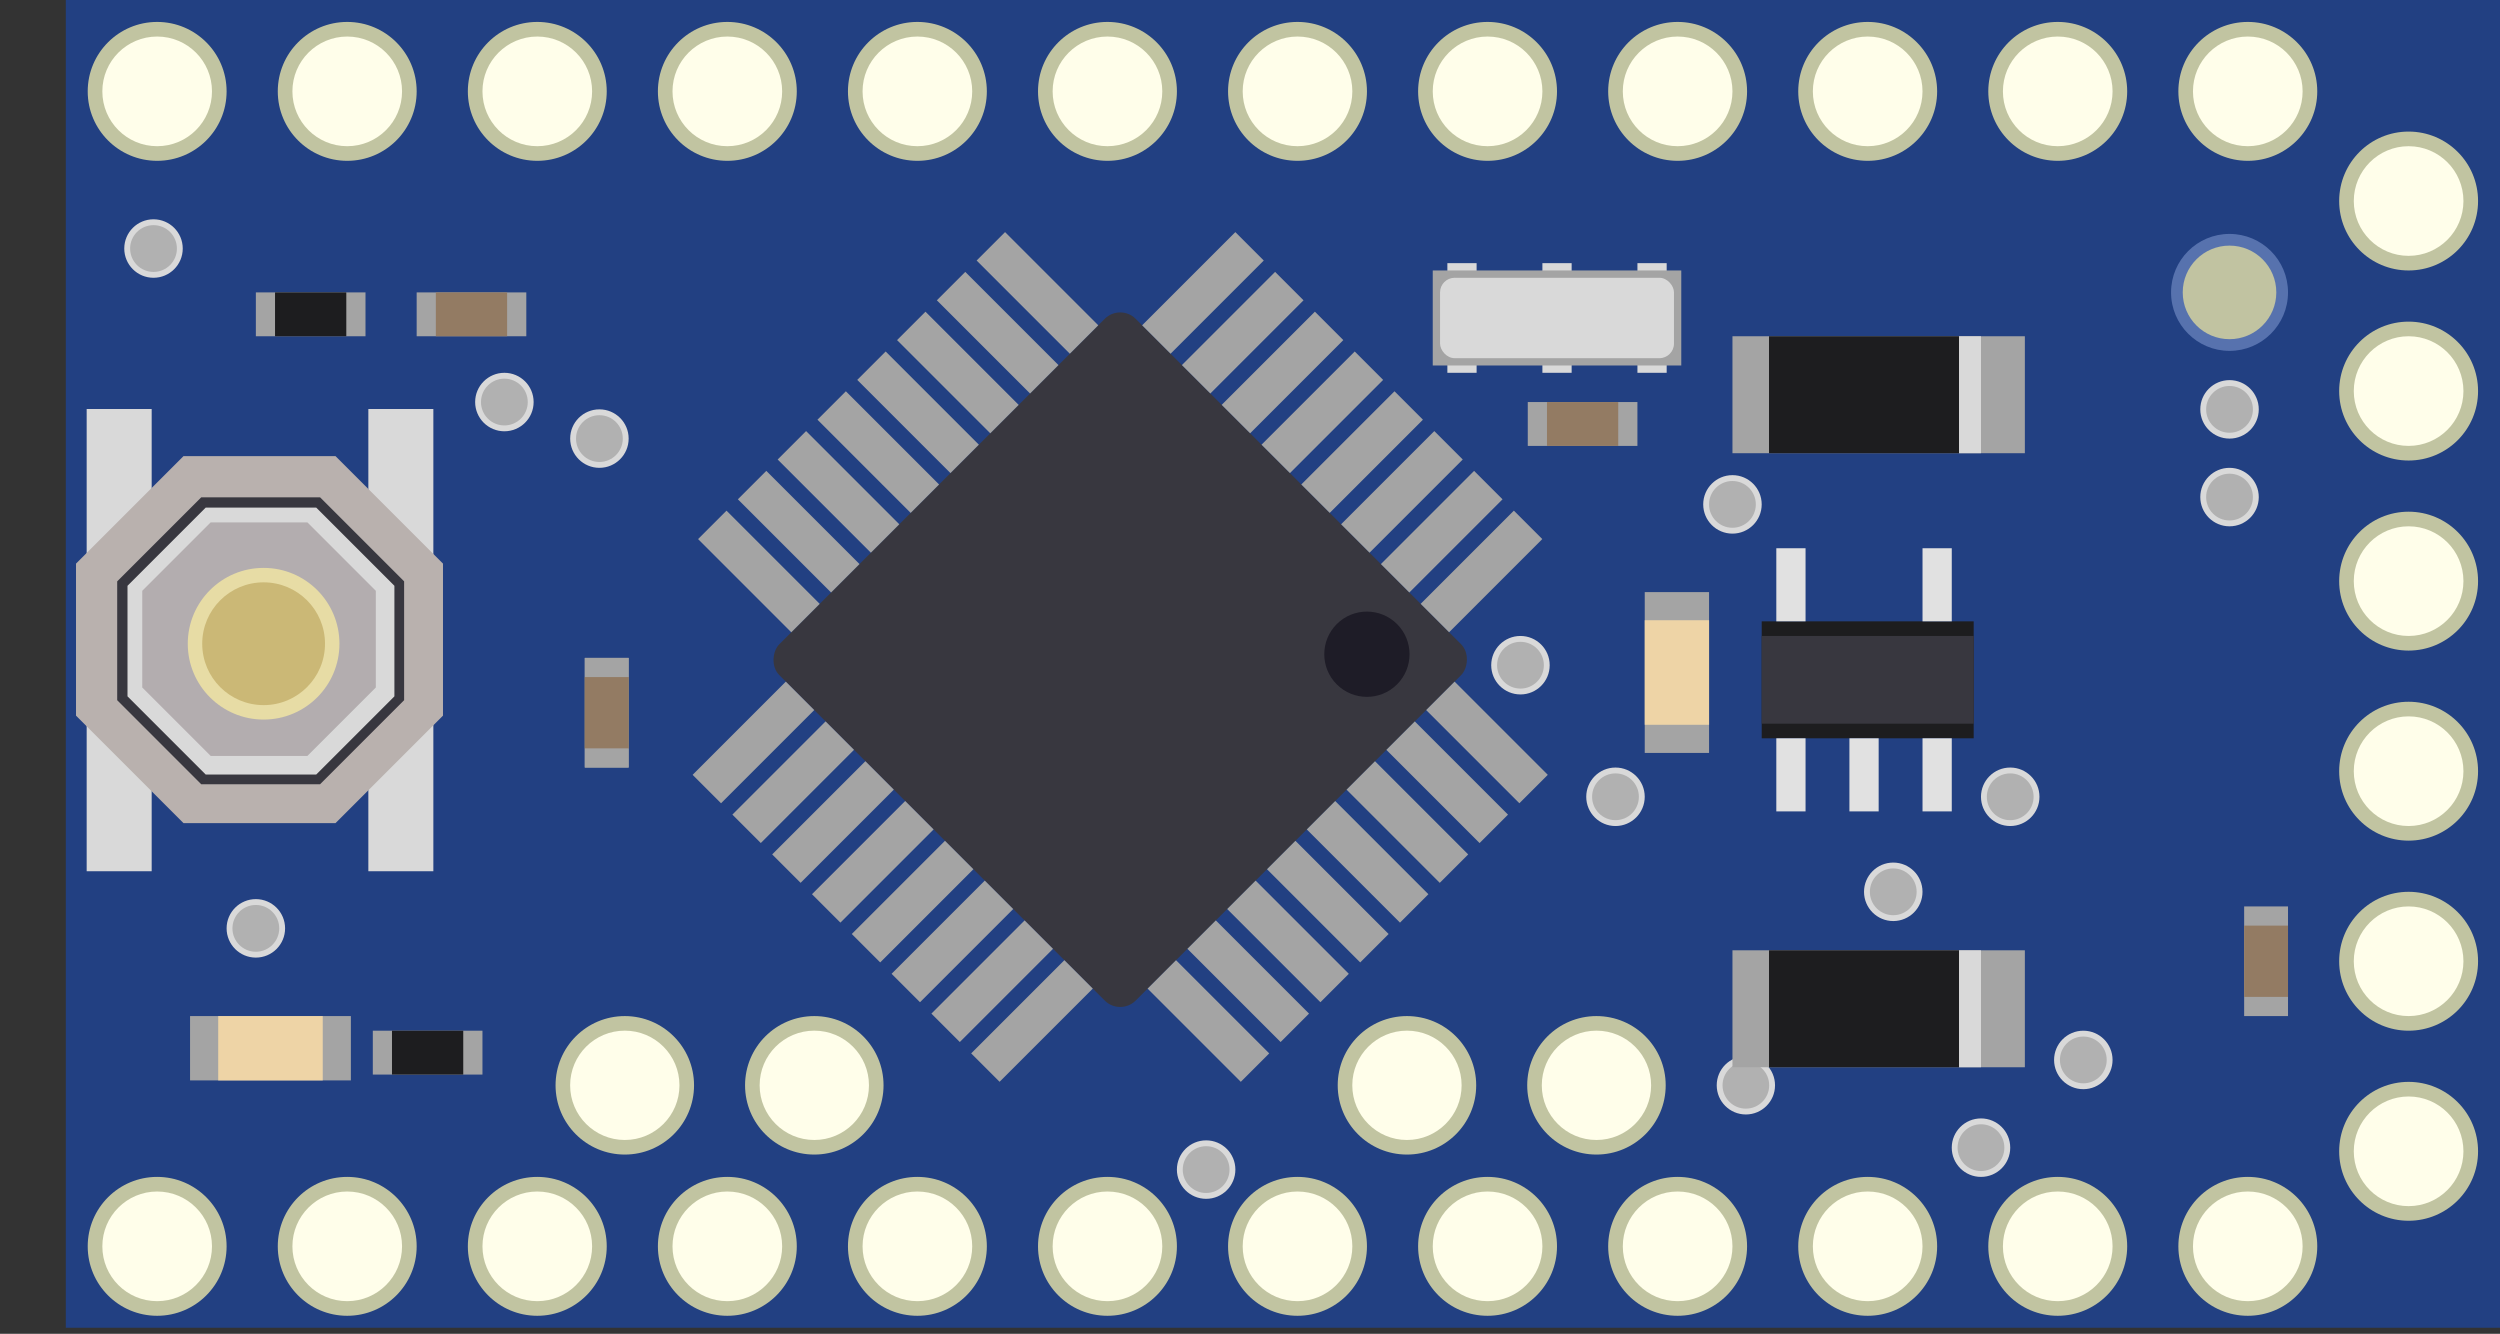 <svg width="343" height="183" viewBox="0 0 343 183" fill="none" xmlns="http://www.w3.org/2000/svg">
<rect x="0" y="0" width="343" height="183" fill="#333333" stroke="none"/>
<rect width="333.973" height="182.167" transform="matrix(1 0 0 -1 9.027 182.167)" fill="#224082"/>
<ellipse cx="21.562" cy="12.537" rx="9.528" ry="9.528" fill="#C1C4A1"/>
<ellipse cx="21.563" cy="12.536" rx="7.522" ry="7.522" fill="#FFFEEA"/>
<ellipse cx="47.639" cy="12.537" rx="9.528" ry="9.528" fill="#C1C4A1"/>
<ellipse cx="47.64" cy="12.536" rx="7.522" ry="7.522" fill="#FFFEEA"/>
<ellipse cx="73.716" cy="12.537" rx="9.528" ry="9.528" fill="#C1C4A1"/>
<ellipse cx="73.716" cy="12.536" rx="7.522" ry="7.522" fill="#FFFEEA"/>
<ellipse cx="99.791" cy="12.537" rx="9.528" ry="9.528" fill="#C1C4A1"/>
<ellipse cx="99.79" cy="12.536" rx="7.522" ry="7.522" fill="#FFFEEA"/>
<ellipse cx="125.867" cy="12.537" rx="9.528" ry="9.528" fill="#C1C4A1"/>
<ellipse cx="125.866" cy="12.536" rx="7.522" ry="7.522" fill="#FFFEEA"/>
<ellipse cx="151.944" cy="12.537" rx="9.528" ry="9.528" fill="#C1C4A1"/>
<ellipse cx="151.944" cy="12.536" rx="7.522" ry="7.522" fill="#FFFEEA"/>
<ellipse cx="178.018" cy="12.537" rx="9.528" ry="9.528" fill="#C1C4A1"/>
<ellipse cx="178.019" cy="12.536" rx="7.522" ry="7.522" fill="#FFFEEA"/>
<ellipse cx="204.093" cy="12.537" rx="9.528" ry="9.528" fill="#C1C4A1"/>
<ellipse cx="204.095" cy="12.536" rx="7.522" ry="7.522" fill="#FFFEEA"/>
<ellipse cx="230.17" cy="12.537" rx="9.528" ry="9.528" fill="#C1C4A1"/>
<ellipse cx="230.171" cy="12.536" rx="7.522" ry="7.522" fill="#FFFEEA"/>
<ellipse cx="256.247" cy="12.537" rx="9.528" ry="9.528" fill="#C1C4A1"/>
<path d="M263.768 12.536C263.768 16.691 260.401 20.058 256.246 20.058C252.092 20.058 248.724 16.691 248.724 12.536C248.724 8.382 252.092 5.015 256.246 5.015C260.401 5.015 263.768 8.382 263.768 12.536Z" fill="#FFFEEA"/>
<ellipse cx="282.322" cy="12.537" rx="9.528" ry="9.528" fill="#C1C4A1"/>
<ellipse cx="282.322" cy="12.536" rx="7.522" ry="7.522" fill="#FFFEEA"/>
<ellipse cx="308.4" cy="12.537" rx="9.528" ry="9.528" fill="#C1C4A1"/>
<ellipse cx="308.397" cy="12.536" rx="7.522" ry="7.522" fill="#FFFEEA"/>
<ellipse cx="21.562" cy="170.998" rx="9.528" ry="9.528" fill="#C1C4A1"/>
<ellipse cx="21.563" cy="170.998" rx="7.522" ry="7.522" fill="#FFFEEA"/>
<ellipse cx="47.639" cy="170.998" rx="9.528" ry="9.528" fill="#C1C4A1"/>
<ellipse cx="47.64" cy="170.998" rx="7.522" ry="7.522" fill="#FFFEEA"/>
<ellipse cx="73.716" cy="170.998" rx="9.528" ry="9.528" fill="#C1C4A1"/>
<ellipse cx="73.716" cy="170.998" rx="7.522" ry="7.522" fill="#FFFEEA"/>
<ellipse cx="99.791" cy="170.998" rx="9.528" ry="9.528" fill="#C1C4A1"/>
<ellipse cx="99.79" cy="170.998" rx="7.522" ry="7.522" fill="#FFFEEA"/>
<ellipse cx="125.867" cy="170.998" rx="9.528" ry="9.528" fill="#C1C4A1"/>
<ellipse cx="125.866" cy="170.998" rx="7.522" ry="7.522" fill="#FFFEEA"/>
<ellipse cx="151.944" cy="170.998" rx="9.528" ry="9.528" fill="#C1C4A1"/>
<ellipse cx="151.944" cy="170.998" rx="7.522" ry="7.522" fill="#FFFEEA"/>
<ellipse cx="178.018" cy="170.998" rx="9.528" ry="9.528" fill="#C1C4A1"/>
<ellipse cx="178.019" cy="170.998" rx="7.522" ry="7.522" fill="#FFFEEA"/>
<ellipse cx="204.093" cy="170.998" rx="9.528" ry="9.528" fill="#C1C4A1"/>
<ellipse cx="204.095" cy="170.998" rx="7.522" ry="7.522" fill="#FFFEEA"/>
<ellipse cx="230.17" cy="170.998" rx="9.528" ry="9.528" fill="#C1C4A1"/>
<ellipse cx="230.171" cy="170.998" rx="7.522" ry="7.522" fill="#FFFEEA"/>
<ellipse cx="256.247" cy="170.998" rx="9.528" ry="9.528" fill="#C1C4A1"/>
<path d="M263.768 170.998C263.768 175.153 260.401 178.52 256.246 178.52C252.092 178.52 248.724 175.153 248.724 170.998C248.724 166.844 252.092 163.476 256.246 163.476C260.401 163.476 263.768 166.844 263.768 170.998Z" fill="#FFFEEA"/>
<ellipse cx="282.322" cy="170.998" rx="9.528" ry="9.528" fill="#C1C4A1"/>
<ellipse cx="282.322" cy="170.998" rx="7.522" ry="7.522" fill="#FFFEEA"/>
<ellipse cx="308.4" cy="170.998" rx="9.528" ry="9.528" fill="#C1C4A1"/>
<ellipse cx="308.397" cy="170.998" rx="7.522" ry="7.522" fill="#FFFEEA"/>
<ellipse cx="330.462" cy="27.58" rx="9.528" ry="9.528" fill="#C1C4A1"/>
<ellipse cx="330.462" cy="27.581" rx="7.522" ry="7.522" fill="#FFFEEA"/>
<ellipse cx="330.462" cy="53.656" rx="9.528" ry="9.528" fill="#C1C4A1"/>
<ellipse cx="330.461" cy="53.656" rx="7.522" ry="7.522" fill="#FFFEEA"/>
<ellipse cx="330.462" cy="79.732" rx="9.528" ry="9.528" fill="#C1C4A1"/>
<ellipse cx="330.461" cy="79.732" rx="7.522" ry="7.522" fill="#FFFEEA"/>
<ellipse cx="330.462" cy="105.808" rx="9.528" ry="9.528" fill="#C1C4A1"/>
<ellipse cx="330.461" cy="105.808" rx="7.522" ry="7.522" fill="#FFFEEA"/>
<ellipse cx="330.462" cy="131.884" rx="9.528" ry="9.528" fill="#C1C4A1"/>
<ellipse cx="330.461" cy="131.884" rx="7.522" ry="7.522" fill="#FFFEEA"/>
<ellipse cx="330.462" cy="157.96" rx="9.528" ry="9.528" fill="#C1C4A1"/>
<ellipse cx="330.461" cy="157.96" rx="7.522" ry="7.522" fill="#FFFEEA"/>
<circle cx="85.722" cy="148.906" r="9.5" fill="#C1C4A1"/>
<circle cx="85.722" cy="148.906" r="7.5" fill="#FFFEEA"/>
<circle cx="111.722" cy="148.906" r="9.5" fill="#C1C4A1"/>
<circle cx="111.722" cy="148.906" r="7.5" fill="#FFFEEA"/>
<circle cx="193.034" cy="148.906" r="9.5" fill="#C1C4A1"/>
<circle cx="193.034" cy="148.906" r="7.5" fill="#FFFEEA"/>
<circle cx="219.034" cy="148.906" r="9.5" fill="#C1C4A1"/>
<circle cx="219.034" cy="148.906" r="7.5" fill="#FFFEEA"/>
<circle cx="239.534" cy="148.906" r="4" fill="#D9D9D9"/>
<circle cx="239.533" cy="148.906" r="3.2" fill="#B1B1B1"/>
<rect x="153.693" y="41.621" width="69.14" height="69.14" rx="3" transform="rotate(45 153.693 41.621)" fill="#38373F"/>
<rect x="156.703" y="44.632" width="18.083" height="5.515" transform="rotate(-45 156.703 44.632)" fill="#A4A4A4"/>
<rect x="162.157" y="50.088" width="18.083" height="5.515" transform="rotate(-45 162.157 50.088)" fill="#A4A4A4"/>
<rect x="167.616" y="55.548" width="18.083" height="5.515" transform="rotate(-45 167.616 55.548)" fill="#A4A4A4"/>
<rect x="173.081" y="61.01" width="18.083" height="5.515" transform="rotate(-45 173.081 61.01)" fill="#A4A4A4"/>
<rect x="178.539" y="66.469" width="18.083" height="5.515" transform="rotate(-45 178.539 66.469)" fill="#A4A4A4"/>
<rect x="184.002" y="71.931" width="18.083" height="5.515" transform="rotate(-45 184.002 71.931)" fill="#A4A4A4"/>
<rect x="189.461" y="77.392" width="18.083" height="5.515" transform="rotate(-45 189.461 77.392)" fill="#A4A4A4"/>
<rect x="194.915" y="82.847" width="18.083" height="5.515" transform="rotate(-45 194.915 82.847)" fill="#A4A4A4"/>
<rect x="95.028" y="106.308" width="18.083" height="5.515" transform="rotate(-45 95.028 106.308)" fill="#A4A4A4"/>
<rect x="100.483" y="111.763" width="18.083" height="5.515" transform="rotate(-45 100.483 111.763)" fill="#A4A4A4"/>
<rect x="105.944" y="117.224" width="18.083" height="5.515" transform="rotate(-45 105.944 117.224)" fill="#A4A4A4"/>
<rect x="111.405" y="122.685" width="18.083" height="5.515" transform="rotate(-45 111.405 122.685)" fill="#A4A4A4"/>
<rect x="116.864" y="128.145" width="18.083" height="5.515" transform="rotate(-45 116.864 128.145)" fill="#A4A4A4"/>
<rect x="122.325" y="133.606" width="18.083" height="5.515" transform="rotate(-45 122.325 133.606)" fill="#A4A4A4"/>
<rect x="127.788" y="139.067" width="18.083" height="5.515" transform="rotate(-45 127.788 139.067)" fill="#A4A4A4"/>
<rect x="133.244" y="144.523" width="18.083" height="5.515" transform="rotate(-45 133.244 144.523)" fill="#A4A4A4"/>
<rect x="170.237" y="148.426" width="18.083" height="5.515" transform="rotate(-135 170.237 148.426)" fill="#A4A4A4"/>
<rect x="175.698" y="142.966" width="18.083" height="5.515" transform="rotate(-135 175.698 142.966)" fill="#A4A4A4"/>
<rect x="181.159" y="137.506" width="18.083" height="5.515" transform="rotate(-135 181.159 137.506)" fill="#A4A4A4"/>
<rect x="186.619" y="132.046" width="18.083" height="5.515" transform="rotate(-135 186.619 132.046)" fill="#A4A4A4"/>
<rect x="192.078" y="126.586" width="18.083" height="5.515" transform="rotate(-135 192.078 126.586)" fill="#A4A4A4"/>
<rect x="197.536" y="121.126" width="18.083" height="5.515" transform="rotate(-135 197.536 121.126)" fill="#A4A4A4"/>
<rect x="202.998" y="115.666" width="18.083" height="5.515" transform="rotate(-135 202.998 115.666)" fill="#A4A4A4"/>
<rect x="208.457" y="110.206" width="18.083" height="5.515" transform="rotate(-135 208.457 110.206)" fill="#A4A4A4"/>
<rect x="108.563" y="86.749" width="18.083" height="5.515" transform="rotate(-135 108.563 86.749)" fill="#A4A4A4"/>
<rect x="114.023" y="81.289" width="18.083" height="5.515" transform="rotate(-135 114.023 81.289)" fill="#A4A4A4"/>
<rect x="119.482" y="75.829" width="18.083" height="5.515" transform="rotate(-135 119.482 75.829)" fill="#A4A4A4"/>
<rect x="124.941" y="70.369" width="18.083" height="5.515" transform="rotate(-135 124.941 70.369)" fill="#A4A4A4"/>
<rect x="130.4" y="64.909" width="18.083" height="5.515" transform="rotate(-135 130.4 64.909)" fill="#A4A4A4"/>
<rect x="135.862" y="59.449" width="18.083" height="5.515" transform="rotate(-135 135.862 59.449)" fill="#A4A4A4"/>
<rect x="141.322" y="53.989" width="18.083" height="5.515" transform="rotate(-135 141.322 53.989)" fill="#A4A4A4"/>
<rect x="146.781" y="48.529" width="18.083" height="5.515" transform="rotate(-135 146.781 48.529)" fill="#A4A4A4"/>
<circle cx="187.54" cy="89.76" r="5.85" transform="rotate(45 187.54 89.76)" fill="#1E1C27"/>
<rect x="50.538" y="56.116" width="8.918" height="63.418" fill="#D9D9D9"/>
<rect x="11.891" y="56.116" width="8.918" height="63.418" fill="#D9D9D9"/>
<path d="M25.176 62.58L46.032 62.58L60.779 77.328L60.779 98.184L46.032 112.931L25.176 112.931L10.428 98.184L10.428 77.328L25.176 62.58Z" fill="#B9B1AE"/>
<path d="M27.609 68.232L43.915 68.232L55.445 79.762L55.445 96.068L43.915 107.598L27.609 107.598L16.079 96.068L16.079 79.762L27.609 68.232Z" fill="#38373F"/>
<path d="M28.219 69.645L43.387 69.645L54.112 80.371L54.112 95.539L43.387 106.264L28.219 106.264L17.493 95.539L17.493 80.371L28.219 69.645Z" fill="#D9D9D9"/>
<path d="M28.903 71.67L42.175 71.67L51.56 81.055L51.56 94.327L42.175 103.712L28.903 103.712L19.518 94.327L19.518 81.055L28.903 71.67Z" fill="#B3ADAF"/>
<ellipse cx="36.167" cy="88.32" rx="10.405" ry="10.405" fill="#E7DCA5"/>
<ellipse cx="36.168" cy="88.32" rx="8.423" ry="8.423" fill="#CBB876"/>
<rect x="237.693" y="130.38" width="40.117" height="16.047" fill="#A4A4A4"/>
<rect x="242.708" y="130.38" width="26.076" height="16.047" fill="#1D1D1F"/>
<rect x="268.781" y="130.38" width="3.009" height="16.047" fill="#D9D9D9"/>
<rect x="237.693" y="46.134" width="40.117" height="16.047" fill="#A4A4A4"/>
<rect x="242.708" y="46.134" width="26.076" height="16.047" fill="#1D1D1F"/>
<rect x="268.781" y="46.134" width="3.009" height="16.047" fill="#D9D9D9"/>
<rect x="26.076" y="139.406" width="22.064" height="8.826" fill="#A4A4A4"/>
<rect x="29.938" y="139.406" width="14.342" height="8.826" fill="#EED4A6"/>
<rect x="225.658" y="103.301" width="22.064" height="8.826" transform="rotate(-90 225.658 103.301)" fill="#A4A4A4"/>
<rect x="225.658" y="99.439" width="14.342" height="8.826" transform="rotate(-90 225.658 99.439)" fill="#EED4A6"/>
<rect x="51.149" y="141.412" width="15.044" height="6.018" fill="#A4A4A4"/>
<rect x="53.781" y="141.412" width="9.778" height="6.018" fill="#1D1D1F"/>
<rect x="35.103" y="40.117" width="15.044" height="6.018" fill="#A4A4A4"/>
<rect x="37.735" y="40.117" width="9.778" height="6.018" fill="#1D1D1F"/>
<rect x="80.232" y="105.307" width="15.044" height="6.018" transform="rotate(-90 80.232 105.307)" fill="#A4A4A4"/>
<rect x="80.232" y="102.674" width="9.778" height="6.018" transform="rotate(-90 80.232 102.674)" fill="#1D1D1F"/>
<rect x="80.232" y="105.307" width="15.044" height="6.018" transform="rotate(-90 80.232 105.307)" fill="#A4A4A4"/>
<rect x="80.232" y="102.674" width="9.778" height="6.018" transform="rotate(-90 80.232 102.674)" fill="#937B63"/>
<rect x="57.166" y="40.117" width="15.044" height="6.018" fill="#A4A4A4"/>
<rect x="59.798" y="40.117" width="9.778" height="6.018" fill="#937B63"/>
<rect x="209.61" y="55.161" width="15.044" height="6.018" fill="#A4A4A4"/>
<rect x="212.244" y="55.161" width="9.778" height="6.018" fill="#937B63"/>
<rect x="307.897" y="139.406" width="15.044" height="6.018" transform="rotate(-90 307.897 139.406)" fill="#A4A4A4"/>
<rect x="307.897" y="136.773" width="9.778" height="6.018" transform="rotate(-90 307.897 136.773)" fill="#937B63"/>
<rect x="241.705" y="85.249" width="29.085" height="16.047" fill="#1D1D1F"/>
<rect x="241.705" y="87.254" width="29.085" height="12.035" fill="#38373F"/>
<rect x="243.71" y="75.219" width="4.012" height="10.029" fill="#E1E1E1"/>
<rect x="253.74" y="101.295" width="4.012" height="10.029" fill="#E1E1E1"/>
<rect x="263.77" y="101.295" width="4.012" height="10.029" fill="#E1E1E1"/>
<rect x="243.71" y="101.295" width="4.012" height="10.029" fill="#E1E1E1"/>
<rect x="263.77" y="75.219" width="4.012" height="10.029" fill="#E1E1E1"/>
<rect x="198.579" y="36.105" width="4.012" height="15.044" fill="#D9D9D9"/>
<rect x="224.656" y="36.105" width="4.012" height="15.044" fill="#D9D9D9"/>
<rect x="211.617" y="36.105" width="4.012" height="15.044" fill="#D9D9D9"/>
<rect x="196.573" y="37.108" width="34.099" height="13.038" fill="#A4A4A4"/>
<rect x="197.576" y="38.111" width="32.093" height="11.032" rx="2" fill="#D9D9D9"/>
<ellipse cx="208.606" cy="91.266" rx="4.012" ry="4.012" fill="#D9D9D9"/>
<circle cx="208.609" cy="91.266" r="3.209" fill="#B1B1B1"/>
<ellipse cx="221.645" cy="109.319" rx="4.012" ry="4.012" fill="#D9D9D9"/>
<circle cx="221.645" cy="109.319" r="3.209" fill="#B1B1B1"/>
<ellipse cx="165.482" cy="160.468" rx="4.012" ry="4.012" fill="#D9D9D9"/>
<circle cx="165.482" cy="160.468" r="3.209" fill="#B1B1B1"/>
<ellipse cx="237.693" cy="69.202" rx="4.012" ry="4.012" fill="#D9D9D9"/>
<circle cx="237.69" cy="69.202" r="3.209" fill="#B1B1B1"/>
<ellipse cx="69.202" cy="55.161" rx="4.012" ry="4.012" fill="#D9D9D9"/>
<circle cx="69.2" cy="55.161" r="3.209" fill="#B1B1B1"/>
<ellipse cx="82.239" cy="60.175" rx="4.012" ry="4.012" fill="#D9D9D9"/>
<circle cx="82.238" cy="60.175" r="3.209" fill="#B1B1B1"/>
<ellipse cx="21.061" cy="34.099" rx="4.012" ry="4.012" fill="#D9D9D9"/>
<circle cx="21.062" cy="34.099" r="3.209" fill="#B1B1B1"/>
<ellipse cx="35.102" cy="127.371" rx="4.012" ry="4.012" fill="#D9D9D9"/>
<circle cx="35.101" cy="127.371" r="3.209" fill="#B1B1B1"/>
<ellipse cx="305.891" cy="68.199" rx="4.012" ry="4.012" fill="#D9D9D9"/>
<circle cx="305.891" cy="68.199" r="3.209" fill="#B1B1B1"/>
<ellipse cx="305.891" cy="56.164" rx="4.012" ry="4.012" fill="#D9D9D9"/>
<circle cx="305.891" cy="56.164" r="3.209" fill="#B1B1B1"/>
<ellipse cx="305.892" cy="40.117" rx="8.023" ry="8.023" fill="#5772AE"/>
<ellipse cx="305.89" cy="40.117" rx="6.419" ry="6.419" fill="#C1C3A1"/>
<ellipse cx="271.792" cy="157.459" rx="4.012" ry="4.012" fill="#D9D9D9"/>
<circle cx="271.791" cy="157.459" r="3.209" fill="#B1B1B1"/>
<ellipse cx="285.832" cy="145.424" rx="4.012" ry="4.012" fill="#D9D9D9"/>
<circle cx="285.831" cy="145.424" r="3.209" fill="#B1B1B1"/>
<ellipse cx="275.803" cy="109.319" rx="4.012" ry="4.012" fill="#D9D9D9"/>
<circle cx="275.801" cy="109.319" r="3.209" fill="#B1B1B1"/>
<ellipse cx="259.756" cy="122.357" rx="4.012" ry="4.012" fill="#D9D9D9"/>
<circle cx="259.754" cy="122.357" r="3.209" fill="#B1B1B1"/>
</svg>
